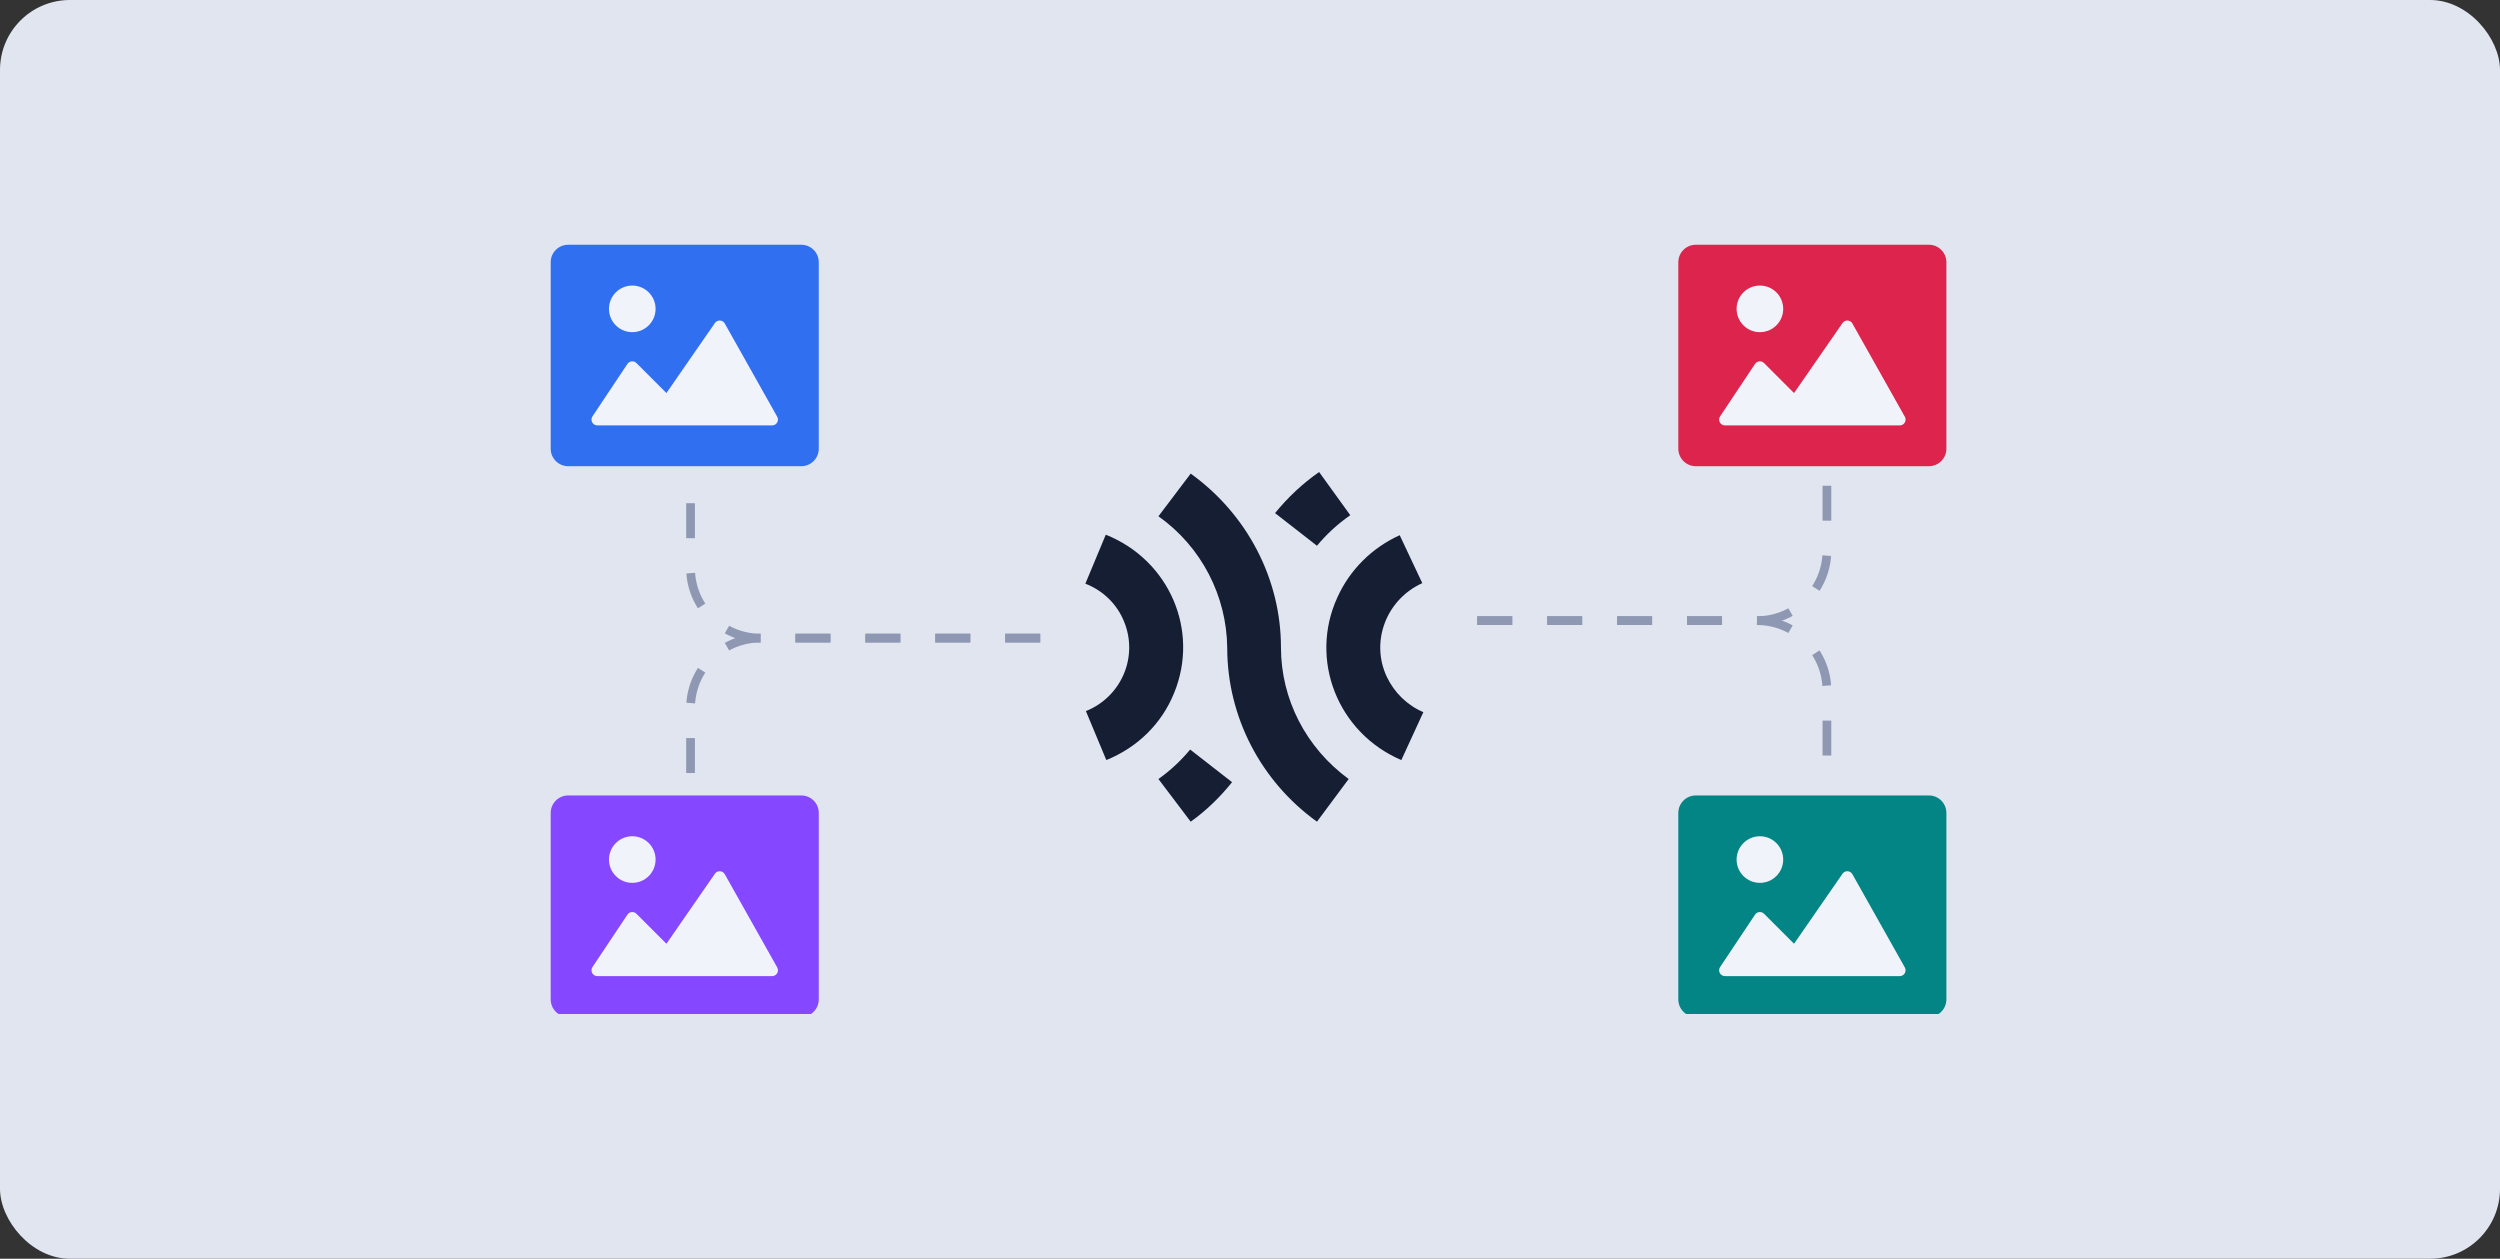 <svg width="286" height="144" viewBox="0 0 286 144" fill="none" xmlns="http://www.w3.org/2000/svg">
<rect x="0" y="0" width="286" height="144" fill="#333333" stroke="none"/>
<rect width="286" height="144" rx="8" fill="#E1E5F0"/>
<g clip-path="url(#clip0_1849_20621)">
<path d="M91.667 28H65C63.895 28 63 28.895 63 30V51.333C63 52.438 63.895 53.333 65 53.333H91.667C92.771 53.333 93.667 52.438 93.667 51.333V30C93.667 28.895 92.771 28 91.667 28Z" fill="#2F6FF0"/>
<path d="M72.333 38C73.805 38 74.999 36.806 74.999 35.334C74.999 33.861 73.805 32.667 72.333 32.667C70.86 32.667 69.666 33.861 69.666 35.334C69.666 36.806 70.86 38 72.333 38Z" fill="#F0F3FA"/>
<path d="M88.913 47.674L82.913 37.008C82.8 36.807 82.593 36.679 82.363 36.668C82.135 36.654 81.915 36.766 81.784 36.955L76.239 44.965L72.804 41.53C72.663 41.389 72.471 41.322 72.267 41.338C72.068 41.358 71.889 41.465 71.778 41.632L67.778 47.632C67.642 47.836 67.629 48.099 67.745 48.316C67.861 48.532 68.087 48.667 68.333 48.667H88.333C88.569 48.667 88.789 48.542 88.908 48.337C89.027 48.133 89.03 47.88 88.913 47.674H88.913Z" fill="#F0F3FA"/>
<path d="M220.667 91H194C192.895 91 192 91.895 192 93V114.333C192 115.438 192.895 116.333 194 116.333H220.667C221.771 116.333 222.667 115.438 222.667 114.333V93C222.667 91.895 221.771 91 220.667 91Z" fill="#038585"/>
<path d="M201.333 101C202.805 101 203.999 99.806 203.999 98.334C203.999 96.861 202.805 95.667 201.333 95.667C199.86 95.667 198.666 96.861 198.666 98.334C198.666 99.806 199.86 101 201.333 101Z" fill="#F0F3FA"/>
<path d="M217.913 110.674L211.913 100.008C211.8 99.807 211.593 99.68 211.363 99.668C211.135 99.654 210.915 99.766 210.784 99.955L205.239 107.965L201.804 104.53C201.663 104.39 201.471 104.322 201.267 104.338C201.068 104.358 200.889 104.466 200.778 104.632L196.778 110.632C196.642 110.836 196.629 111.099 196.745 111.316C196.861 111.532 197.087 111.668 197.333 111.668H217.333C217.569 111.668 217.789 111.542 217.908 111.338C218.027 111.133 218.03 110.88 217.913 110.674H217.913Z" fill="#F0F3FA"/>
<path d="M91.667 91H65C63.895 91 63 91.895 63 93V114.333C63 115.438 63.895 116.333 65 116.333H91.667C92.771 116.333 93.667 115.438 93.667 114.333V93C93.667 91.895 92.771 91 91.667 91Z" fill="#8547FF"/>
<path d="M72.333 101C73.805 101 74.999 99.806 74.999 98.334C74.999 96.861 73.805 95.667 72.333 95.667C70.86 95.667 69.666 96.861 69.666 98.334C69.666 99.806 70.86 101 72.333 101Z" fill="#F0F3FA"/>
<path d="M88.913 110.674L82.913 100.008C82.8 99.807 82.593 99.68 82.363 99.668C82.135 99.654 81.915 99.766 81.784 99.955L76.239 107.965L72.804 104.53C72.663 104.39 72.471 104.322 72.267 104.338C72.068 104.358 71.889 104.466 71.778 104.632L67.778 110.632C67.642 110.836 67.629 111.099 67.745 111.316C67.861 111.532 68.087 111.668 68.333 111.668H88.333C88.569 111.668 88.789 111.542 88.908 111.338C89.027 111.133 89.03 110.88 88.913 110.674H88.913Z" fill="#F0F3FA"/>
<path d="M220.667 28H194C192.895 28 192 28.895 192 30V51.333C192 52.438 192.895 53.333 194 53.333H220.667C221.771 53.333 222.667 52.438 222.667 51.333V30C222.667 28.895 221.771 28 220.667 28Z" fill="#DC244C"/>
<path d="M201.333 38C202.805 38 203.999 36.806 203.999 35.334C203.999 33.861 202.805 32.667 201.333 32.667C199.86 32.667 198.666 33.861 198.666 35.334C198.666 36.806 199.86 38 201.333 38Z" fill="#F0F3FA"/>
<path d="M217.913 47.674L211.913 37.008C211.8 36.807 211.593 36.679 211.363 36.668C211.135 36.654 210.915 36.766 210.784 36.955L205.239 44.965L201.804 41.53C201.663 41.389 201.471 41.322 201.267 41.338C201.068 41.358 200.889 41.465 200.778 41.632L196.778 47.632C196.642 47.836 196.629 48.099 196.745 48.316C196.861 48.532 197.087 48.667 197.333 48.667H217.333C217.569 48.667 217.789 48.542 217.908 48.337C218.027 48.133 218.03 47.88 217.913 47.674H217.913Z" fill="#F0F3FA"/>
<path d="M158.653 77.434C156.747 73.397 158.591 68.578 162.71 66.711L160.128 61.229C156.931 62.675 154.411 65.205 152.997 68.337C149.739 75.446 152.997 83.819 160.312 86.952L162.833 81.47C160.988 80.687 159.513 79.241 158.653 77.434ZM154.472 58.94L150.907 54C149.001 55.325 147.342 56.892 145.866 58.699L150.661 62.434C151.768 61.108 152.997 59.964 154.473 58.94L154.472 58.94ZM146.542 74.06C146.542 66.229 142.67 58.819 136.215 54.181L132.526 59.06C137.444 62.554 140.333 68.157 140.395 74.121C140.395 81.952 144.206 89.362 150.661 94L154.288 89.12C149.431 85.566 146.542 80.024 146.542 74.06L146.542 74.06ZM132.526 89.12L136.215 94C137.998 92.735 139.596 91.169 140.948 89.482L136.153 85.747C135.108 87.012 133.879 88.157 132.526 89.12ZM126.502 61.168L124.166 66.771C126.195 67.554 127.793 69.12 128.592 71.108C130.252 75.144 128.285 79.722 124.227 81.349L126.563 86.952C130.129 85.506 132.895 82.795 134.309 79.301C137.26 72.132 133.756 64.06 126.502 61.168Z" fill="#161E33"/>
<path d="M119 73H87C82.582 73 79 69.418 79 65V57" stroke="#8F98B3" stroke-dasharray="4 4"/>
<path d="M119 73H87C82.582 73 79 76.582 79 81V91" stroke="#8F98B3" stroke-dasharray="4 4"/>
<path d="M169 71H201C205.418 71 209 67.418 209 63V55" stroke="#8F98B3" stroke-dasharray="4 4"/>
<path d="M169 71H201C205.418 71 209 74.582 209 79V89" stroke="#8F98B3" stroke-dasharray="4 4"/>
</g>
<defs>
<clipPath id="clip0_1849_20621">
<rect width="160" height="88" fill="white" transform="translate(63 28)"/>
</clipPath>
</defs>
</svg>
